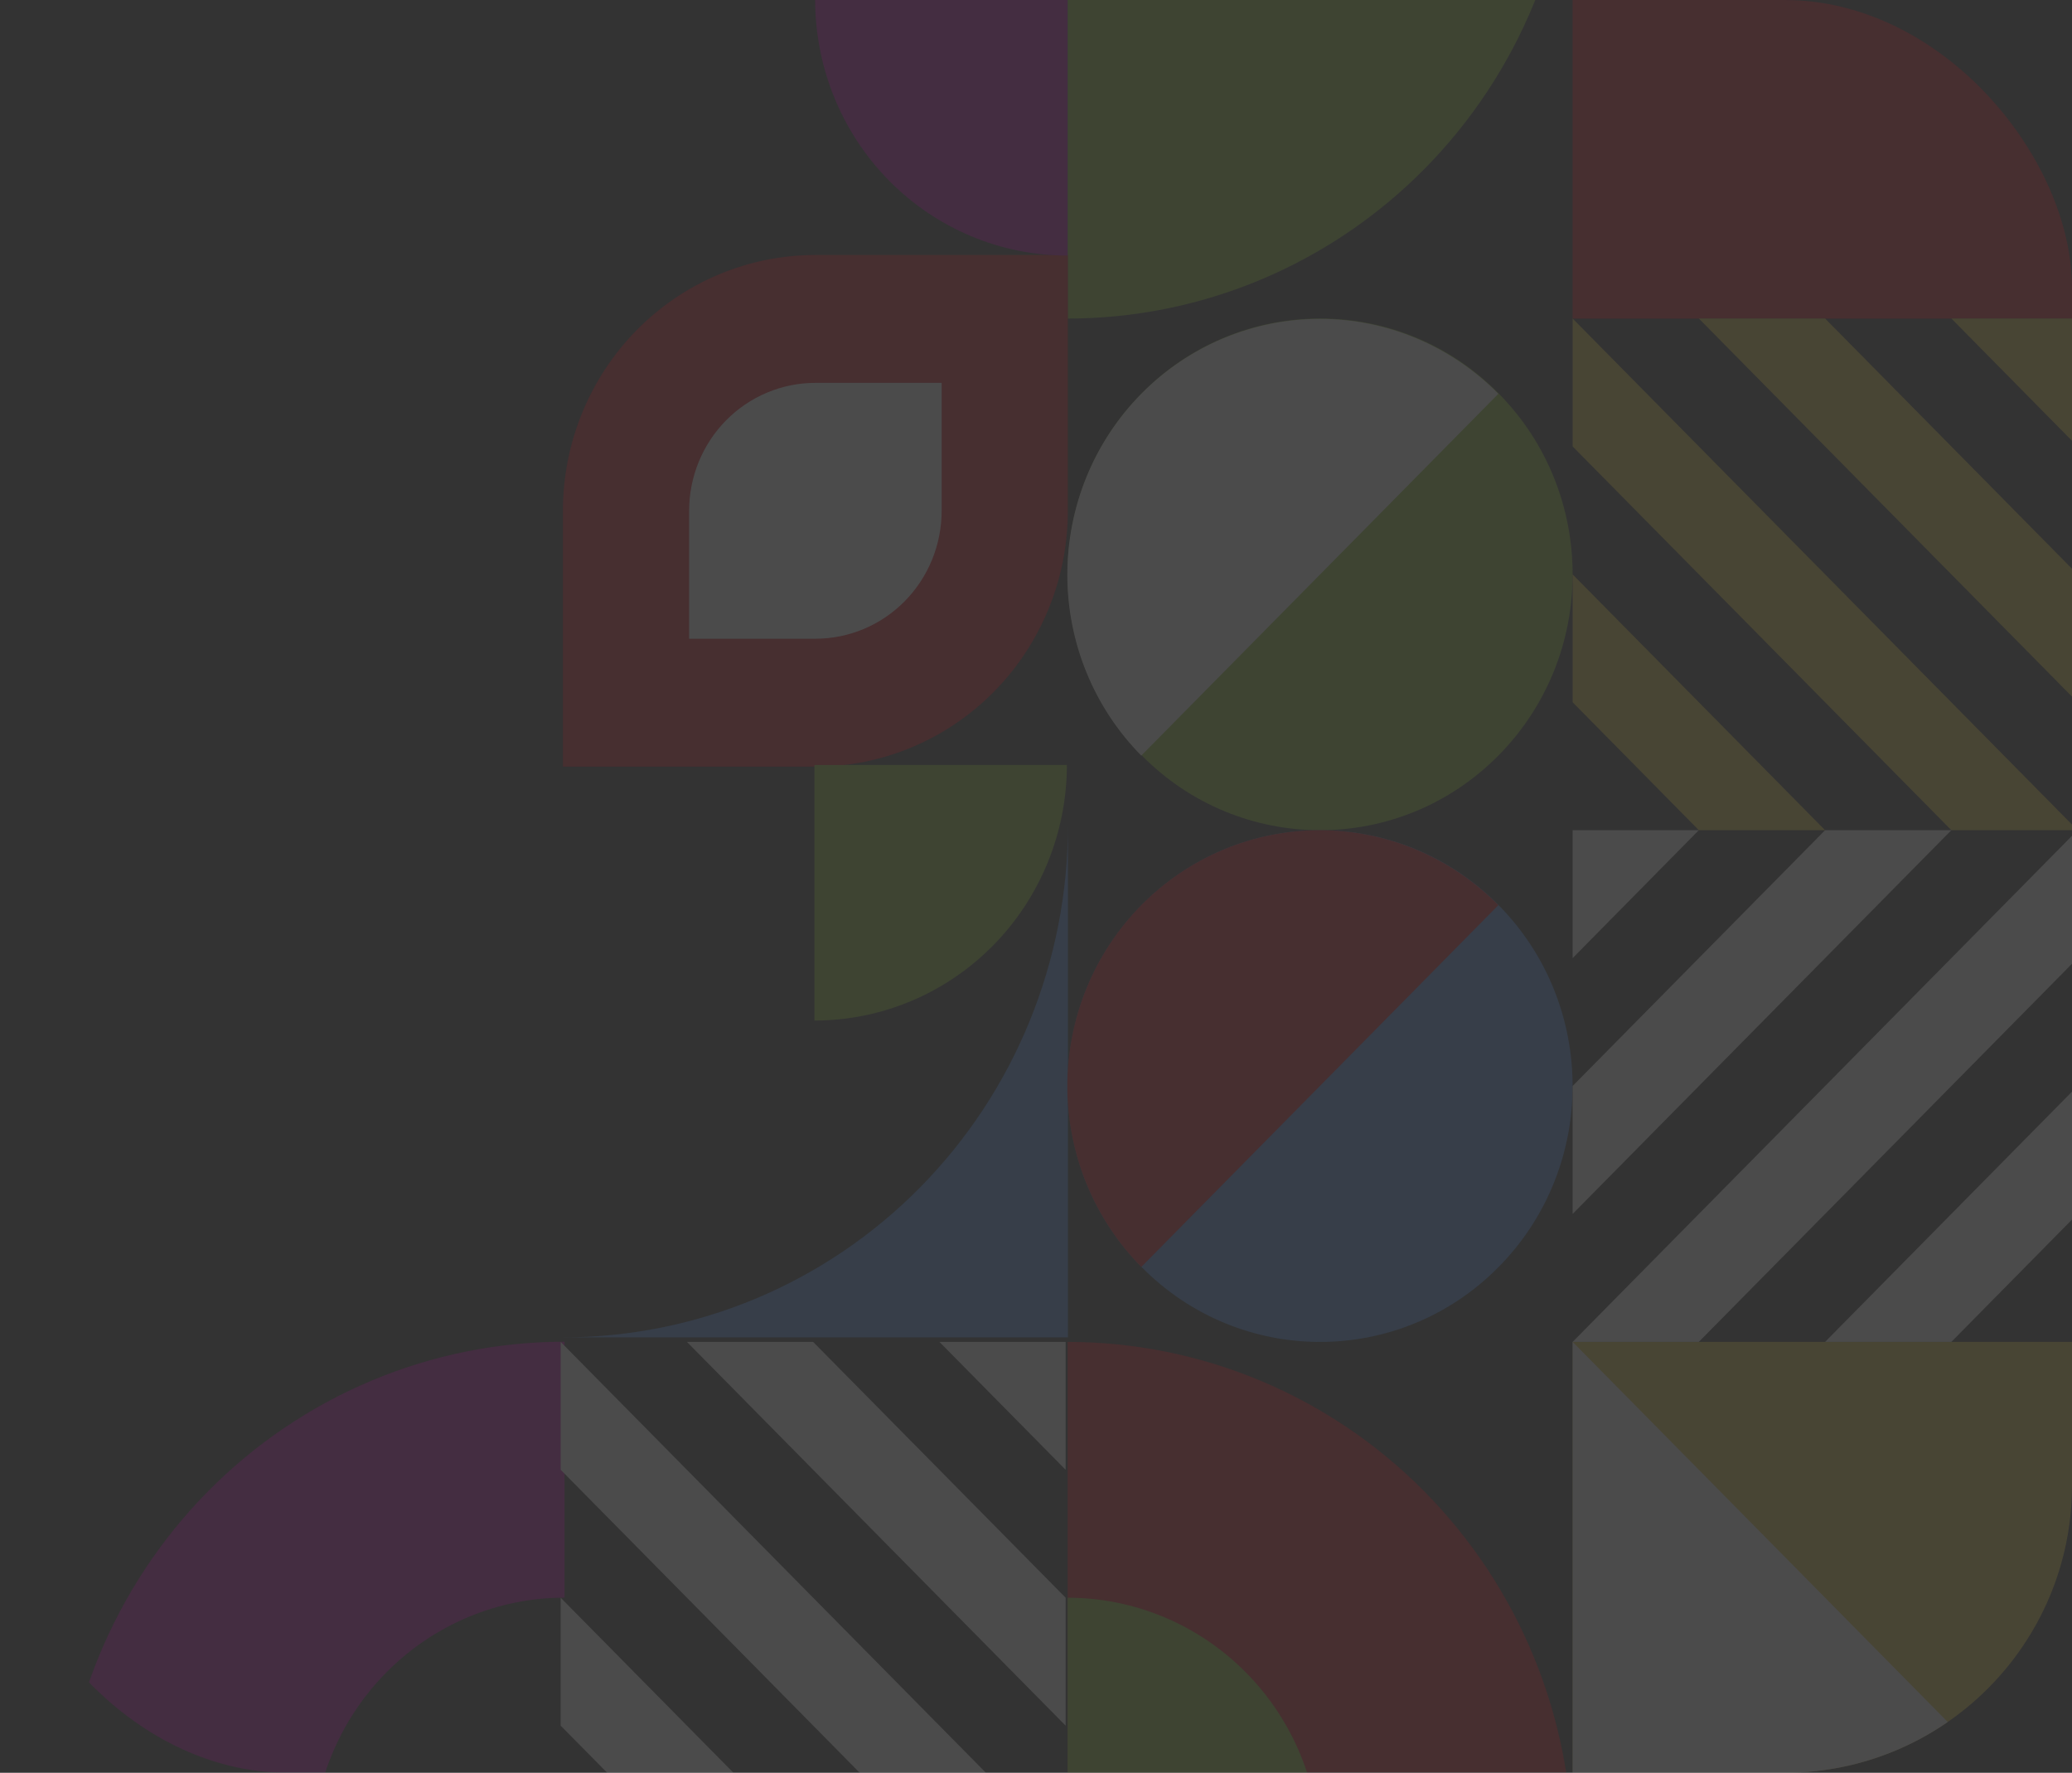 <svg width="173" height="148" viewBox="0 0 173 148" fill="none" xmlns="http://www.w3.org/2000/svg">
<rect x="0" y="0" width="173" height="148" fill="#333333" stroke="none"/>
<g opacity="0.12">
<g clip-path="url(#clip0_1380_4862)">
<path d="M89.139 -16.123L131.304 -16.123C131.304 -10.513 130.214 -4.958 128.095 0.225C125.976 5.408 122.87 10.117 118.954 14.084C115.039 18.051 110.391 21.197 105.275 23.344C100.159 25.491 94.676 26.596 89.139 26.596V-16.123Z" fill="#8DC22D"/>
<path d="M47 111.65H89.166V68.931C89.166 74.541 88.075 80.096 85.956 85.279C83.837 90.462 80.731 95.171 76.816 99.138C72.9 103.105 68.252 106.252 63.136 108.399C58.02 110.546 52.537 111.65 47 111.65Z" fill="#5190EE"/>
<path d="M125.129 75.57L125.124 75.566C116.892 67.226 103.545 67.226 95.313 75.566L95.309 75.57C87.077 83.91 87.077 97.433 95.309 105.773L95.313 105.777C103.545 114.117 116.892 114.117 125.124 105.777L125.129 105.773C133.361 97.433 133.361 83.91 125.129 75.57Z" fill="#5190EE"/>
<path d="M68.08 64.007H47V42.644C47 36.98 49.221 31.548 53.175 27.543C57.128 23.538 62.49 21.288 68.08 21.288H89.16V42.644C89.161 45.449 88.616 48.227 87.557 50.819C86.498 53.41 84.946 55.766 82.988 57.749C81.031 59.733 78.707 61.307 76.149 62.38C73.591 63.454 70.849 64.007 68.08 64.007Z" fill="#DB0D1A"/>
<path d="M95.316 32.846L95.312 32.85C87.08 41.19 87.08 54.712 95.312 63.053L95.316 63.057C103.548 71.397 116.895 71.397 125.128 63.057L125.132 63.053C133.364 54.712 133.364 41.19 125.132 32.85L125.128 32.846C116.895 24.505 103.548 24.505 95.316 32.846Z" fill="#8DC22D"/>
<path d="M173.47 -16.123L131.305 -16.123V26.596H173.47V-16.123Z" fill="#DB0D1A"/>
<path d="M95.291 63.082C93.333 61.099 91.78 58.744 90.72 56.153C89.661 53.562 89.115 50.784 89.115 47.98C89.115 45.175 89.661 42.397 90.72 39.806C91.78 37.215 93.333 34.86 95.291 32.877C97.248 30.893 99.572 29.32 102.13 28.246C104.688 27.173 107.429 26.62 110.198 26.62C112.966 26.62 115.708 27.173 118.265 28.246C120.823 29.32 123.147 30.893 125.105 32.877L95.291 63.082Z" fill="white"/>
<path d="M95.291 105.771C93.333 103.788 91.78 101.433 90.72 98.842C89.661 96.251 89.115 93.473 89.115 90.668C89.115 87.864 89.661 85.086 90.72 82.495C91.78 79.903 93.333 77.549 95.291 75.566C97.248 73.582 99.572 72.009 102.13 70.935C104.688 69.862 107.429 69.309 110.198 69.309C112.966 69.309 115.708 69.862 118.265 70.935C120.823 72.009 123.147 73.582 125.105 75.566L95.291 105.771Z" fill="#DB0D1A"/>
<path d="M173.465 26.59H162.928L173.465 37.271V26.59Z" fill="#E7CA3C"/>
<path d="M173.465 47.952L152.385 26.59H141.842L173.465 58.628V47.952Z" fill="#E7CA3C"/>
<path d="M131.305 26.59V37.271L162.927 69.309H152.385L131.305 47.952V58.628L141.842 69.309H173.464L131.305 26.59Z" fill="#E7CA3C"/>
<path d="M141.842 69.309H152.385L131.305 90.665V101.347L162.927 69.309H173.464H131.305V79.99L141.842 69.309Z" fill="white"/>
<path d="M173.464 90.665L152.385 112.028H141.842L173.464 79.99V69.309L131.305 112.028H162.927L173.464 101.347V90.665Z" fill="white"/>
<path d="M89.139 21.338C83.551 21.338 78.192 19.091 74.239 15.09C70.287 11.088 68.064 5.661 68.059 -3.30604e-05H89.139V21.338Z" fill="#C100A8"/>
<path d="M68 85.201C73.588 85.201 78.947 82.954 82.899 78.953C86.852 74.951 89.075 69.524 89.08 63.863H68V85.201Z" fill="#8DC22D"/>
<path d="M68.08 53.325H57.537V42.644C57.537 41.241 57.81 39.852 58.34 38.556C58.87 37.261 59.646 36.083 60.625 35.091C61.604 34.099 62.766 33.313 64.046 32.776C65.325 32.239 66.696 31.963 68.08 31.963H78.623V42.644C78.623 45.477 77.512 48.194 75.535 50.197C73.558 52.2 70.876 53.325 68.08 53.325Z" fill="white"/>
<path d="M173.439 5.233C167.856 5.227 162.503 2.977 158.555 -1.024C154.608 -5.025 152.388 -10.448 152.383 -16.105H173.439V5.233Z" fill="#C100A8"/>
<path d="M5 154.756L26.068 154.756C26.068 149.088 28.287 143.652 32.238 139.644C36.189 135.636 41.548 133.383 47.136 133.381L47.136 112.013C41.602 112.013 36.122 113.118 31.01 115.267C25.897 117.415 21.252 120.563 17.339 124.532C13.426 128.502 10.323 133.214 8.206 138.399C6.089 143.585 4.999 149.143 5 154.756Z" fill="#C100A8"/>
<path d="M89.139 112.028C100.322 112.028 111.047 116.529 118.954 124.54C126.862 132.551 131.304 143.417 131.304 154.747H89.139V112.028Z" fill="#DB0D1A"/>
<path d="M89.139 133.384C94.729 133.384 100.091 135.634 104.044 139.64C107.998 143.645 110.219 149.077 110.219 154.741H89.139V133.384Z" fill="#8DC22D"/>
<path d="M173.47 112.028H131.305V154.747H173.47V112.028Z" fill="#E7CA3C"/>
<path d="M173.464 154.741H131.305V112.028L173.464 154.741Z" fill="white"/>
<path d="M78.435 154.741L46.812 122.703V112.028L88.972 154.741H78.435Z" fill="white"/>
<path d="M57.355 154.741L46.812 144.066V133.384L67.892 154.741H57.355Z" fill="white"/>
<path d="M57.355 112.028H67.892L88.972 133.384V144.066L57.355 112.028Z" fill="white"/>
<path d="M78.436 112.028H88.972V122.703L78.436 112.028Z" fill="white"/>
</g>
</g>
<defs>
<clipPath id="clip0_1380_4862">
<rect width="173" height="148" rx="24" fill="white"/>
</clipPath>
</defs>
</svg>
